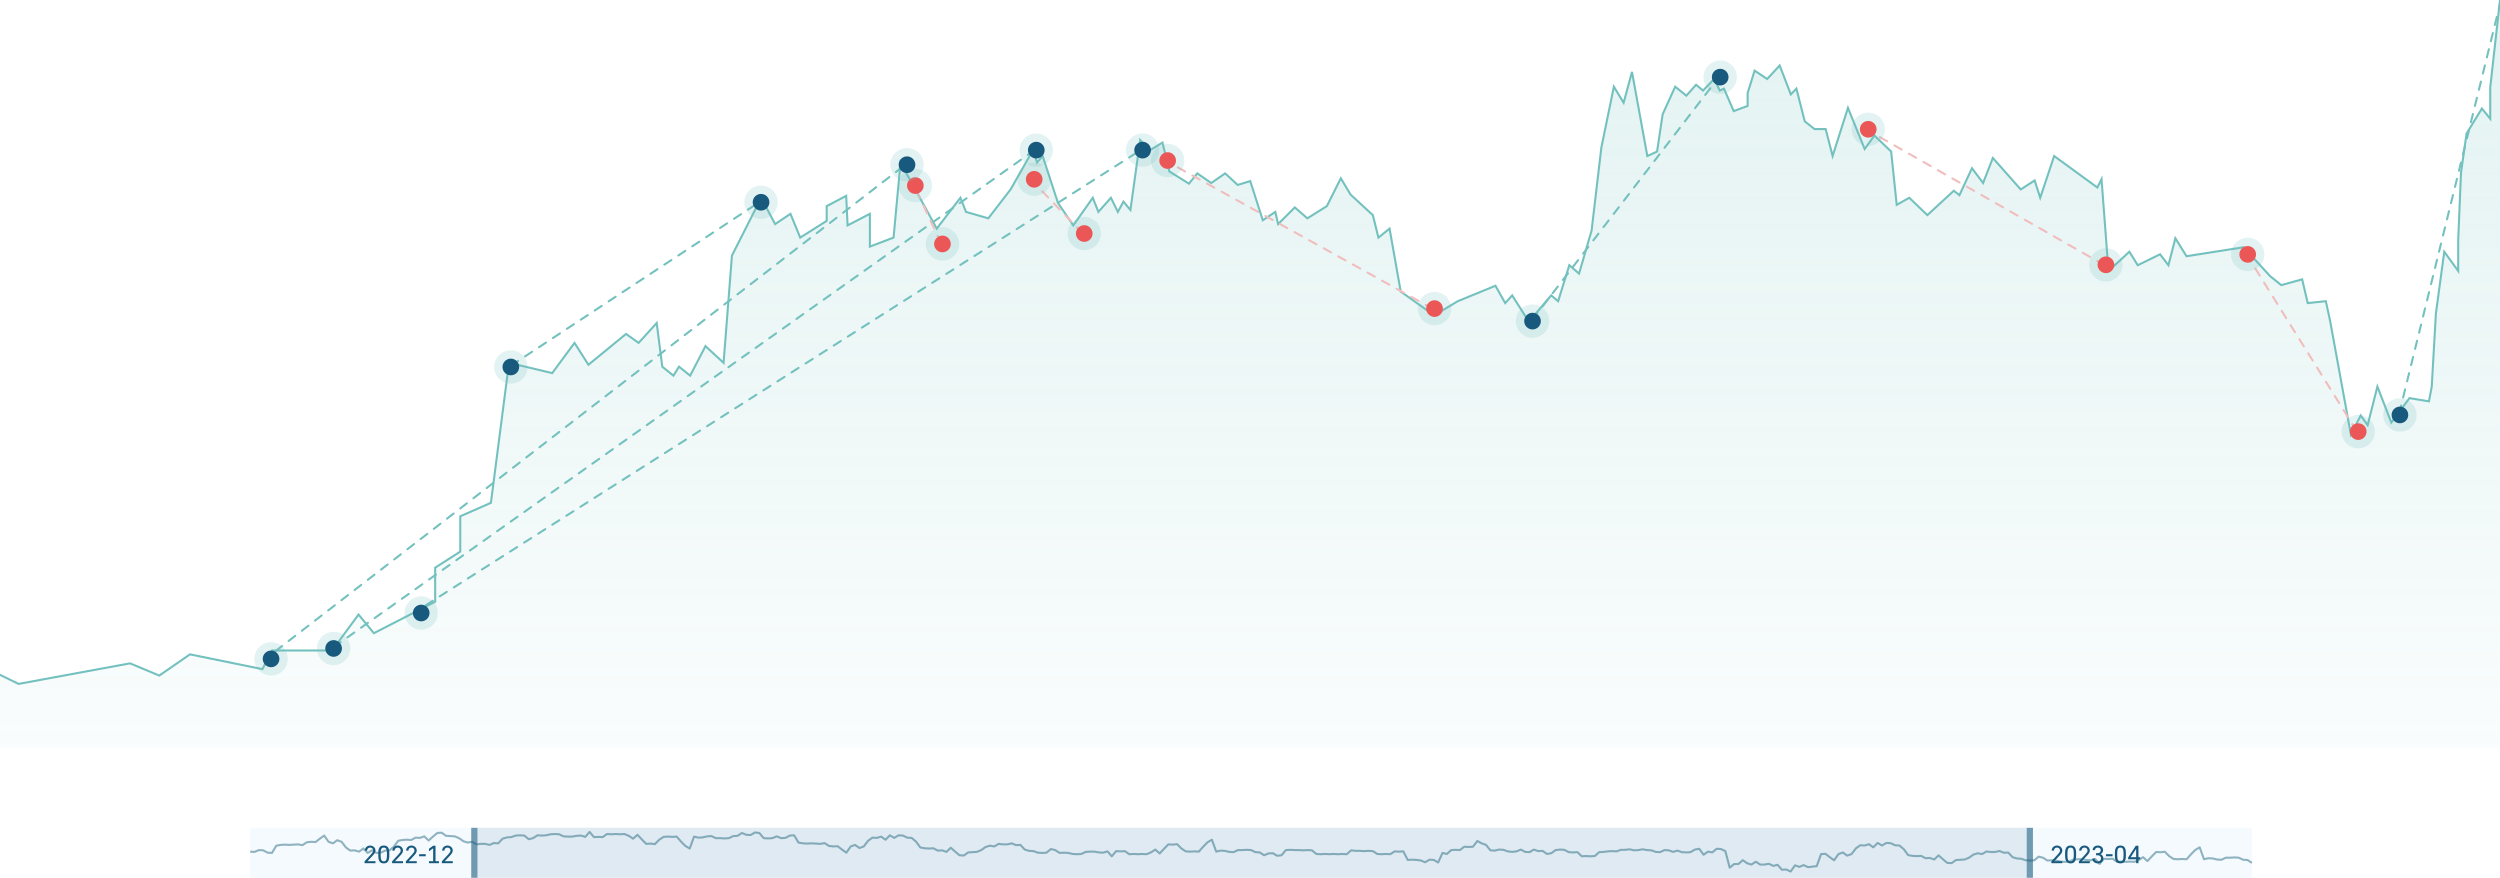 <svg width="1199" height="421" viewBox="0 0 1199 421" fill="none" xmlns="http://www.w3.org/2000/svg">
<g clip-path="url(#clip0_369_3114)">
<rect width="960" height="24" transform="translate(120 397)" fill="#0085FF" fill-opacity="0.04"/>
<path d="M120 408.444L122.087 408.568L124.174 407.698L126.261 407.822L128.348 408.941L130.435 409.065L132.522 405.586L134.609 405.213L136.696 405.089L138.783 405.213L142.957 404.964L145.043 405.337L147.13 403.97L149.217 403.722L151.304 403.846L153.391 402.231L155.478 400.74L157.565 403.722L159.652 404.467L161.739 402.976L163.826 403.722L165.913 406.456L168 407.947L170.087 407.822L172.174 408.444L174.261 406.953L176.348 409.065L178.435 407.822L180.522 409.065L182.609 408.941L184.696 407.947L186.783 407.822L188.87 406.083L190.957 403.225L193.043 402.852L195.13 402.728L197.217 402.852L199.304 401.734L201.391 401.858L203.478 401.112L205.565 403.101L207.652 401.237L209.739 399.497L211.826 399.373L213.913 400.864L218.087 401.112L220.174 401.982L222.261 403.473L224.348 404.095L226.435 403.722L228.522 404.964L230.609 404.716H232.696L234.783 405.213L236.87 404.343L238.957 404.467L241.043 402.231L243.13 401.609L245.217 401.485L247.304 400.74L249.391 400.615L251.478 400.74L253.565 402.479L255.652 401.982L257.739 400.615L259.826 400.74L261.913 400.615L264 400.118L266.087 399.994L268.174 400.118L270.261 401.112L272.348 401.237H274.435L276.522 400.864L278.609 400.74L280.696 401.361L282.783 399L284.87 401.485L286.957 401.361L289.043 401.485L291.13 399.994L293.217 400.118L295.304 399.994L297.391 400.118L299.478 399.994L301.565 400.864L303.652 402.231L305.739 400.367L307.826 402.604L309.913 404.716L312 404.592L314.087 404.84L316.174 402.728L318.261 401.361L320.348 401.237L322.435 401.361L324.522 401.237L326.609 403.598L328.696 405.71L330.783 406.953L332.87 401.237L334.957 401.734L337.043 401.609L339.13 401.112L341.217 400.988L343.304 401.982H345.391L347.478 402.106L349.565 401.982L351.652 400.988L353.739 400.864L355.826 399.497L357.913 400.367L360 400.491L362.087 399.249L364.174 399.497L366.261 401.982L368.348 402.106L370.435 401.982L372.522 401.113L374.609 401.982L376.696 401.858L378.783 400.74L380.87 400.615L382.957 404.095L385.043 404.468L387.13 404.592L389.217 404.468L393.391 404.716L395.478 404.343L397.565 405.71L399.652 405.959L401.739 405.834L403.826 407.45L405.913 408.941L408 405.959L410.087 405.213L412.174 406.704L414.261 405.959L416.348 403.225L418.435 401.734L420.522 401.858L422.609 401.237L424.696 402.728L426.783 400.615L428.87 401.858L430.957 400.615L433.043 400.74L435.13 401.734L437.217 401.858L439.304 403.598L441.391 406.456L443.478 406.828L445.565 406.953L447.652 406.828L449.739 407.947L451.826 407.823L453.913 408.568L456 406.58L458.087 408.444L460.174 410.183L462.261 410.308L464.348 408.817L468.522 408.568L470.609 407.698L472.696 406.207L474.783 405.586L476.87 405.959L478.957 404.716L481.043 404.965H483.13L485.217 404.468L487.304 405.337L489.391 405.213L491.478 407.45L493.565 408.071L495.652 408.195L497.739 408.941L499.826 409.065L501.913 408.941L504 407.201L506.087 407.698L508.174 409.065L510.261 408.941L512.348 409.065L514.435 409.562L516.522 409.686L518.609 409.562L520.696 408.568L522.783 408.444H524.87L526.957 408.817L529.043 408.941L531.13 408.32L533.217 410.681L535.304 408.195L537.391 408.32L539.478 408.195L541.565 409.686L543.652 409.562L545.739 409.686L547.826 409.562L549.913 409.686L552 408.817L554.087 407.45L556.174 409.314L558.261 407.077L560.348 404.965L562.435 405.089L564.522 404.84L566.609 406.953L568.696 408.32L570.783 408.444L572.87 408.32L574.957 408.444L577.043 406.083L579.13 403.97L581.217 402.728L583.304 408.444L585.391 407.947L587.478 408.071L589.565 408.568L591.652 408.692L593.739 407.698H595.826L597.913 407.574L600 407.698L602.087 408.692L604.174 408.817L606.261 410.183L608.348 409.314L610.435 409.189L612.522 410.432L614.609 410.183L616.696 407.698L618.783 407.574L620.87 407.698H622.957L625.043 407.823L627.13 407.698L629.217 407.823L631.304 409.562L633.391 409.686L635.478 409.562L637.565 409.686L639.652 409.562L641.739 409.686L643.826 409.562L645.913 409.686L648 407.823L650.087 408.071H652.174L654.261 408.195L656.348 408.071L658.435 408.195L660.522 409.562L662.609 409.686L664.696 409.562L666.783 409.686L668.87 408.32L670.957 408.444L673.043 408.32L675.13 412.42L677.217 412.296L679.304 412.42L681.391 412.669L683.478 413.538L685.565 412.296L687.652 412.42L689.739 413.663L691.826 409.065L693.913 409.562L696 407.698L698.087 407.574L700.174 407.698L702.261 406.083L704.348 406.207L706.435 406.083L708.522 403.349L710.609 404.468L712.696 405.213L714.783 407.823L716.87 407.947L718.956 407.45L721.043 407.574L723.13 408.32L725.217 408.568L727.304 408.32L729.391 407.45L731.478 408.568L733.565 408.692L735.652 407.45L737.739 408.195L739.826 408.071L741.913 409.562L744 409.189L746.087 407.698L748.174 407.45L750.261 407.574L752.348 408.692L754.435 408.817L756.522 408.692L758.609 410.681L760.696 410.556L762.783 410.681L764.87 410.556L766.957 408.692L769.043 408.568L771.13 408.32L773.217 408.195L775.304 408.32L777.391 407.574H779.478L781.565 407.325L783.652 407.823L785.739 407.698L787.826 407.325L789.913 407.698L792 407.823L794.087 408.568L796.174 408.692L798.261 407.698L800.348 407.823L802.435 408.568L804.522 407.947L806.609 408.692L808.696 408.817L810.783 408.692L812.87 407.45L814.957 407.077L817.044 409.935L819.13 408.444L821.217 408.817L823.304 407.077L825.391 407.201L827.478 408.195L829.565 416.136L831.652 414.396H833.739L835.826 412.533L837.913 414.024L840 414.645L842.087 413.278L844.174 414.645H846.261L848.348 414.272L850.435 415.266L852.522 414.769L854.609 417.13L856.696 417.006L858.783 418L860.87 415.018L862.957 415.763L865.043 414.894L867.13 415.888L871.304 415.391L873.391 409.612L875.478 409.488L877.565 411.103L879.652 412.595L881.739 409.612L883.826 408.867L885.913 410.358L888 409.612L890.087 406.879L892.174 405.388L894.261 405.512L896.348 404.89L898.435 406.382L900.522 404.269L902.609 405.512L904.696 404.269L906.783 404.393L908.87 405.388L910.957 405.512L913.043 407.251L915.13 410.109L917.217 410.482L919.304 410.606L921.391 410.482L923.478 411.601L925.565 411.476L927.652 412.222L929.739 410.234L931.826 412.098L933.913 413.837L936 413.961L938.087 412.47L942.261 412.222L944.348 411.352L946.435 409.861L948.522 409.24L950.609 409.612L952.696 408.37L954.783 408.618H956.87L958.957 408.121L961.043 408.991L963.13 408.867L965.217 411.103L967.304 411.725L969.391 411.849L971.478 412.595L973.565 412.719L975.652 412.595L977.739 410.855L979.826 411.352L981.913 412.719L984 412.595L986.087 412.719L988.174 413.216L990.261 413.34L992.348 413.216L994.435 412.222L996.522 412.098H998.609L1000.7 412.47L1002.78 412.595L1004.87 411.973L1006.96 414.334L1009.04 411.849L1011.13 411.973L1013.22 411.849L1015.3 413.34L1017.39 413.216L1019.48 413.34L1021.57 413.216L1023.65 413.34L1025.74 412.47L1027.83 411.103L1029.91 412.967L1032 410.731L1034.09 408.618L1036.17 408.743L1038.26 408.494L1040.35 410.606L1042.43 411.973L1044.52 412.098L1046.61 411.973L1048.7 412.098L1050.78 409.737L1052.87 407.624L1054.96 406.382L1057.04 412.098L1059.13 411.601L1061.22 411.725L1063.3 412.222L1065.39 412.346L1067.48 411.352H1069.57L1071.65 411.228L1073.74 411.352L1075.83 412.346L1077.91 412.47L1080 413.837" stroke="#8EB2BF" stroke-linejoin="round"/>
<path d="M174.852 413.1L177.912 409.764C178.248 409.388 178.508 409.068 178.692 408.804C178.884 408.54 178.98 408.256 178.98 407.952C178.98 407.512 178.848 407.16 178.584 406.896C178.32 406.632 177.968 406.5 177.528 406.5C177.088 406.5 176.736 406.632 176.472 406.896C176.208 407.16 176.076 407.512 176.076 407.952H174.972C174.972 407.616 175.036 407.3 175.164 407.004C175.292 406.708 175.468 406.452 175.692 406.236C175.924 406.012 176.196 405.836 176.508 405.708C176.82 405.58 177.16 405.516 177.528 405.516C177.896 405.516 178.236 405.58 178.548 405.708C178.86 405.836 179.128 406.012 179.352 406.236C179.584 406.452 179.764 406.708 179.892 407.004C180.02 407.3 180.084 407.616 180.084 407.952C180.084 408.168 180.044 408.38 179.964 408.588C179.892 408.796 179.792 409.004 179.664 409.212C179.536 409.412 179.384 409.616 179.208 409.824C179.032 410.024 178.848 410.232 178.656 410.448L176.268 413.016H180.084V414H174.852V413.1ZM184.066 414.084C183.642 414.084 183.266 414.02 182.938 413.892C182.61 413.764 182.334 413.552 182.11 413.256C181.886 412.96 181.714 412.572 181.594 412.092C181.482 411.612 181.426 411.016 181.426 410.304V409.104C181.426 408.448 181.482 407.892 181.594 407.436C181.714 406.972 181.886 406.6 182.11 406.32C182.334 406.04 182.61 405.836 182.938 405.708C183.266 405.58 183.642 405.516 184.066 405.516C184.49 405.516 184.866 405.58 185.194 405.708C185.522 405.836 185.798 406.04 186.022 406.32C186.246 406.6 186.414 406.972 186.526 407.436C186.646 407.892 186.706 408.448 186.706 409.104V410.304C186.706 411.016 186.646 411.612 186.526 412.092C186.414 412.572 186.246 412.96 186.022 413.256C185.798 413.552 185.522 413.764 185.194 413.892C184.866 414.02 184.49 414.084 184.066 414.084ZM184.066 413.1C184.306 413.1 184.518 413.06 184.702 412.98C184.886 412.9 185.042 412.756 185.17 412.548C185.306 412.332 185.406 412.044 185.47 411.684C185.542 411.324 185.578 410.864 185.578 410.304V409.104C185.578 408.592 185.542 408.168 185.47 407.832C185.406 407.496 185.306 407.228 185.17 407.028C185.042 406.828 184.886 406.688 184.702 406.608C184.518 406.528 184.306 406.488 184.066 406.488C183.826 406.488 183.614 406.528 183.43 406.608C183.246 406.688 183.086 406.828 182.95 407.028C182.822 407.228 182.722 407.496 182.65 407.832C182.586 408.168 182.554 408.592 182.554 409.104V410.304C182.554 410.864 182.586 411.324 182.65 411.684C182.722 412.044 182.822 412.332 182.95 412.548C183.086 412.756 183.246 412.9 183.43 412.98C183.614 413.06 183.826 413.1 184.066 413.1ZM188.047 413.1L191.107 409.764C191.443 409.388 191.703 409.068 191.887 408.804C192.079 408.54 192.175 408.256 192.175 407.952C192.175 407.512 192.043 407.16 191.779 406.896C191.515 406.632 191.163 406.5 190.723 406.5C190.283 406.5 189.931 406.632 189.667 406.896C189.403 407.16 189.271 407.512 189.271 407.952H188.167C188.167 407.616 188.231 407.3 188.359 407.004C188.487 406.708 188.663 406.452 188.887 406.236C189.119 406.012 189.391 405.836 189.703 405.708C190.015 405.58 190.355 405.516 190.723 405.516C191.091 405.516 191.431 405.58 191.743 405.708C192.055 405.836 192.323 406.012 192.547 406.236C192.779 406.452 192.959 406.708 193.087 407.004C193.215 407.3 193.279 407.616 193.279 407.952C193.279 408.168 193.239 408.38 193.159 408.588C193.087 408.796 192.987 409.004 192.859 409.212C192.731 409.412 192.579 409.616 192.403 409.824C192.227 410.024 192.043 410.232 191.851 410.448L189.463 413.016H193.279V414H188.047V413.1ZM194.645 413.1L197.705 409.764C198.041 409.388 198.301 409.068 198.485 408.804C198.677 408.54 198.773 408.256 198.773 407.952C198.773 407.512 198.641 407.16 198.377 406.896C198.113 406.632 197.761 406.5 197.321 406.5C196.881 406.5 196.529 406.632 196.265 406.896C196.001 407.16 195.869 407.512 195.869 407.952H194.765C194.765 407.616 194.829 407.3 194.957 407.004C195.085 406.708 195.261 406.452 195.485 406.236C195.717 406.012 195.989 405.836 196.301 405.708C196.613 405.58 196.953 405.516 197.321 405.516C197.689 405.516 198.029 405.58 198.341 405.708C198.653 405.836 198.921 406.012 199.145 406.236C199.377 406.452 199.557 406.708 199.685 407.004C199.813 407.3 199.877 407.616 199.877 407.952C199.877 408.168 199.837 408.38 199.757 408.588C199.685 408.796 199.585 409.004 199.457 409.212C199.329 409.412 199.177 409.616 199.001 409.824C198.825 410.024 198.641 410.232 198.449 410.448L196.061 413.016H199.877V414H194.645V413.1ZM201.015 409.668H204.183V410.652H201.015V409.668ZM205.729 413.016H207.745V406.836L205.741 408.288V407.052L207.745 405.6H208.873V413.016H210.529V414H205.729V413.016ZM211.918 413.1L214.978 409.764C215.314 409.388 215.574 409.068 215.758 408.804C215.95 408.54 216.046 408.256 216.046 407.952C216.046 407.512 215.914 407.16 215.65 406.896C215.386 406.632 215.034 406.5 214.594 406.5C214.154 406.5 213.802 406.632 213.538 406.896C213.274 407.16 213.142 407.512 213.142 407.952H212.038C212.038 407.616 212.102 407.3 212.23 407.004C212.358 406.708 212.534 406.452 212.758 406.236C212.99 406.012 213.262 405.836 213.574 405.708C213.886 405.58 214.226 405.516 214.594 405.516C214.962 405.516 215.302 405.58 215.614 405.708C215.926 405.836 216.194 406.012 216.418 406.236C216.65 406.452 216.83 406.708 216.958 407.004C217.086 407.3 217.15 407.616 217.15 407.952C217.15 408.168 217.11 408.38 217.03 408.588C216.958 408.796 216.858 409.004 216.73 409.212C216.602 409.412 216.45 409.616 216.274 409.824C216.098 410.024 215.914 410.232 215.722 410.448L213.334 413.016H217.15V414H211.918V413.1Z" fill="#185A7E"/>
<rect opacity="0.6" width="3" height="24" transform="matrix(-1 0 0 1 229 397)" fill="#185A7E"/>
<rect opacity="0.1" x="229" y="397" width="743" height="24" fill="#185A7E"/>
<rect opacity="0.6" width="3" height="24" transform="matrix(-1 0 0 1 975 397)" fill="#185A7E"/>
<path d="M983.852 413.1L986.912 409.764C987.248 409.388 987.508 409.068 987.692 408.804C987.884 408.54 987.98 408.256 987.98 407.952C987.98 407.512 987.848 407.16 987.584 406.896C987.32 406.632 986.968 406.5 986.528 406.5C986.088 406.5 985.736 406.632 985.472 406.896C985.208 407.16 985.076 407.512 985.076 407.952H983.972C983.972 407.616 984.036 407.3 984.164 407.004C984.292 406.708 984.468 406.452 984.692 406.236C984.924 406.012 985.196 405.836 985.508 405.708C985.82 405.58 986.16 405.516 986.528 405.516C986.896 405.516 987.236 405.58 987.548 405.708C987.86 405.836 988.128 406.012 988.352 406.236C988.584 406.452 988.764 406.708 988.892 407.004C989.02 407.3 989.084 407.616 989.084 407.952C989.084 408.168 989.044 408.38 988.964 408.588C988.892 408.796 988.792 409.004 988.664 409.212C988.536 409.412 988.384 409.616 988.208 409.824C988.032 410.024 987.848 410.232 987.656 410.448L985.268 413.016H989.084V414H983.852V413.1ZM993.066 414.084C992.642 414.084 992.266 414.02 991.938 413.892C991.61 413.764 991.334 413.552 991.11 413.256C990.886 412.96 990.714 412.572 990.594 412.092C990.482 411.612 990.426 411.016 990.426 410.304V409.104C990.426 408.448 990.482 407.892 990.594 407.436C990.714 406.972 990.886 406.6 991.11 406.32C991.334 406.04 991.61 405.836 991.938 405.708C992.266 405.58 992.642 405.516 993.066 405.516C993.49 405.516 993.866 405.58 994.194 405.708C994.522 405.836 994.798 406.04 995.022 406.32C995.246 406.6 995.414 406.972 995.526 407.436C995.646 407.892 995.706 408.448 995.706 409.104V410.304C995.706 411.016 995.646 411.612 995.526 412.092C995.414 412.572 995.246 412.96 995.022 413.256C994.798 413.552 994.522 413.764 994.194 413.892C993.866 414.02 993.49 414.084 993.066 414.084ZM993.066 413.1C993.306 413.1 993.518 413.06 993.702 412.98C993.886 412.9 994.042 412.756 994.17 412.548C994.306 412.332 994.406 412.044 994.47 411.684C994.542 411.324 994.578 410.864 994.578 410.304V409.104C994.578 408.592 994.542 408.168 994.47 407.832C994.406 407.496 994.306 407.228 994.17 407.028C994.042 406.828 993.886 406.688 993.702 406.608C993.518 406.528 993.306 406.488 993.066 406.488C992.826 406.488 992.614 406.528 992.43 406.608C992.246 406.688 992.086 406.828 991.95 407.028C991.822 407.228 991.722 407.496 991.65 407.832C991.586 408.168 991.554 408.592 991.554 409.104V410.304C991.554 410.864 991.586 411.324 991.65 411.684C991.722 412.044 991.822 412.332 991.95 412.548C992.086 412.756 992.246 412.9 992.43 412.98C992.614 413.06 992.826 413.1 993.066 413.1ZM997.047 413.1L1000.11 409.764C1000.44 409.388 1000.7 409.068 1000.89 408.804C1001.08 408.54 1001.18 408.256 1001.18 407.952C1001.18 407.512 1001.04 407.16 1000.78 406.896C1000.52 406.632 1000.16 406.5 999.723 406.5C999.283 406.5 998.931 406.632 998.667 406.896C998.403 407.16 998.271 407.512 998.271 407.952H997.167C997.167 407.616 997.231 407.3 997.359 407.004C997.487 406.708 997.663 406.452 997.887 406.236C998.119 406.012 998.391 405.836 998.703 405.708C999.015 405.58 999.355 405.516 999.723 405.516C1000.09 405.516 1000.43 405.58 1000.74 405.708C1001.06 405.836 1001.32 406.012 1001.55 406.236C1001.78 406.452 1001.96 406.708 1002.09 407.004C1002.22 407.3 1002.28 407.616 1002.28 407.952C1002.28 408.168 1002.24 408.38 1002.16 408.588C1002.09 408.796 1001.99 409.004 1001.86 409.212C1001.73 409.412 1001.58 409.616 1001.4 409.824C1001.23 410.024 1001.04 410.232 1000.85 410.448L998.463 413.016H1002.28V414H997.047V413.1ZM1006.14 414.084C1005.74 414.084 1005.38 414.024 1005.05 413.904C1004.73 413.784 1004.45 413.62 1004.22 413.412C1004 413.196 1003.82 412.948 1003.69 412.668C1003.57 412.388 1003.51 412.084 1003.51 411.756H1004.63C1004.63 412.14 1004.76 412.46 1005.02 412.716C1005.3 412.972 1005.67 413.1 1006.14 413.1C1006.61 413.1 1006.98 412.972 1007.24 412.716C1007.52 412.452 1007.65 412.124 1007.65 411.732C1007.65 411.244 1007.51 410.864 1007.22 410.592C1006.93 410.312 1006.49 410.172 1005.9 410.172H1005.26V409.188H1005.9C1006.46 409.188 1006.87 409.064 1007.14 408.816C1007.4 408.568 1007.53 408.208 1007.53 407.736C1007.53 407.376 1007.41 407.08 1007.16 406.848C1006.92 406.616 1006.58 406.5 1006.14 406.5C1005.7 406.5 1005.36 406.616 1005.11 406.848C1004.87 407.072 1004.75 407.36 1004.75 407.712H1003.63C1003.63 407.408 1003.69 407.124 1003.8 406.86C1003.92 406.588 1004.09 406.356 1004.3 406.164C1004.52 405.964 1004.78 405.808 1005.1 405.696C1005.41 405.576 1005.76 405.516 1006.14 405.516C1006.52 405.516 1006.87 405.576 1007.17 405.696C1007.48 405.808 1007.75 405.964 1007.96 406.164C1008.19 406.364 1008.36 406.6 1008.47 406.872C1008.59 407.136 1008.65 407.424 1008.65 407.736C1008.65 408.216 1008.52 408.62 1008.26 408.948C1008.01 409.276 1007.7 409.508 1007.34 409.644C1007.78 409.772 1008.13 410.02 1008.38 410.388C1008.64 410.756 1008.77 411.208 1008.77 411.744C1008.77 412.072 1008.7 412.38 1008.58 412.668C1008.46 412.948 1008.28 413.196 1008.05 413.412C1007.82 413.62 1007.55 413.784 1007.22 413.904C1006.9 414.024 1006.54 414.084 1006.14 414.084ZM1010.01 409.668H1013.18V410.652H1010.01V409.668ZM1016.94 414.084C1016.51 414.084 1016.14 414.02 1015.81 413.892C1015.48 413.764 1015.2 413.552 1014.98 413.256C1014.76 412.96 1014.58 412.572 1014.46 412.092C1014.35 411.612 1014.3 411.016 1014.3 410.304V409.104C1014.3 408.448 1014.35 407.892 1014.46 407.436C1014.58 406.972 1014.76 406.6 1014.98 406.32C1015.2 406.04 1015.48 405.836 1015.81 405.708C1016.14 405.58 1016.51 405.516 1016.94 405.516C1017.36 405.516 1017.74 405.58 1018.06 405.708C1018.39 405.836 1018.67 406.04 1018.89 406.32C1019.12 406.6 1019.28 406.972 1019.4 407.436C1019.52 407.892 1019.58 408.448 1019.58 409.104V410.304C1019.58 411.016 1019.52 411.612 1019.4 412.092C1019.28 412.572 1019.12 412.96 1018.89 413.256C1018.67 413.552 1018.39 413.764 1018.06 413.892C1017.74 414.02 1017.36 414.084 1016.94 414.084ZM1016.94 413.1C1017.18 413.1 1017.39 413.06 1017.57 412.98C1017.76 412.9 1017.91 412.756 1018.04 412.548C1018.18 412.332 1018.28 412.044 1018.34 411.684C1018.41 411.324 1018.45 410.864 1018.45 410.304V409.104C1018.45 408.592 1018.41 408.168 1018.34 407.832C1018.28 407.496 1018.18 407.228 1018.04 407.028C1017.91 406.828 1017.76 406.688 1017.57 406.608C1017.39 406.528 1017.18 406.488 1016.94 406.488C1016.7 406.488 1016.48 406.528 1016.3 406.608C1016.12 406.688 1015.96 406.828 1015.82 407.028C1015.69 407.228 1015.59 407.496 1015.52 407.832C1015.46 408.168 1015.42 408.592 1015.42 409.104V410.304C1015.42 410.864 1015.46 411.324 1015.52 411.684C1015.59 412.044 1015.69 412.332 1015.82 412.548C1015.96 412.756 1016.12 412.9 1016.3 412.98C1016.48 413.06 1016.7 413.1 1016.94 413.1ZM1024.49 412.092H1020.65V411.252L1024.33 405.6H1025.6V411.108H1026.41V412.092H1025.6V414H1024.49V412.092ZM1024.49 411.108V407.124L1021.89 411.108H1024.49Z" fill="#185A7E"/>
<path d="M-42.538 313.833L-98 315.681L-2.446 359H1199V0L1194.32 41.885V56.977L1190.31 52.049L1182.96 64.06L1180.29 82.847L1178.95 115.185V129.968L1172.27 120.729L1168.26 150.295L1166.26 185.405L1164.92 192.488L1155.57 190.948L1146.88 202.652L1140.2 185.405L1135.52 203.884L1132.18 199.264L1127.5 208.503L1117.48 153.683L1115.47 144.443L1106.79 145.367L1104.11 133.972L1094.09 136.744L1088.74 132.432L1076.05 118.573L1048.65 122.885L1043.31 114.261L1039.97 127.196L1035.96 121.961L1025.26 127.196L1021.26 120.729L1011.23 129.968L1007.89 85.927L1005.89 89.93L985.172 74.839L978.49 94.858L975.817 86.543L969.135 90.855L955.771 75.763L951.093 87.775L945.748 80.691L939.734 93.626L937.061 91.47L924.365 103.174L915.678 94.858L909.664 98.246L906.991 72.684L898.973 64.984L894.295 71.452L886.277 51.741L878.926 74.839L875.585 61.904H870.24L865.562 58.209L861.553 42.501L858.88 45.273L853.534 31.414L847.52 37.882L841.506 33.878L838.165 44.657V50.817L831.483 53.281L826.806 42.501L824.801 43.425L822.128 37.882L816.783 43.425L813.441 40.654L808.764 45.889L803.418 41.578L797.404 54.821L794.732 72.684L790.054 74.839L782.704 34.494L778.694 49.277L774.017 41.578L768.003 70.836L763.326 110.565L757.312 131.2L752.634 127.196L747.288 144.443L743.947 141.671L733.256 154.299L725.237 141.671L721.896 145.367L717.219 137.052L699.177 144.443L687.818 151.219L671.781 139.823L666.435 109.641L661.089 113.953L658.416 103.174L647.725 93.318L643 85.5L636.365 98.862L627.01 104.714L620.996 99.478L612.978 107.485L611.641 101.634L605.628 105.638L599.614 86.851L593.6 88.699L587.586 83.155L580.904 87.775L574.221 83.155L570.212 88.083L560.857 82.231L557.516 68.372L551.502 72.068L546.825 67.14L542.147 100.71L538.806 96.706L536.133 101.634L532.792 94.858L526.778 101.634L524.106 94.858L514.751 108.101L507.4 97.322L500.05 74.839L497.377 77.919L495.372 72.068L484.681 90.855L473.99 104.714L463.298 101.634L460.625 94.858L449.266 109.641L431.892 77.919L428.551 113.953L417.192 118.265V102.558L406.5 108.101L405.832 93.934L396.477 98.862V105.946L383.781 113.953L379.104 102.558L371.753 107.485L365.071 94.858L351.039 122.577L347.029 174.009L338.343 166.002L330.992 180.169L325.647 175.857L322.974 180.169L317.628 175.857L314.955 154.915L306.268 164.462L300.254 160.15L282.213 174.933L275.531 164.462L264.839 178.937L244.125 174.009L235.438 241.149L220.737 247.617V264.556L208.709 272.255V288.578L179.308 303.669L171.958 294.738L159.262 311.985H130.529L125.851 320.916L91.104 313.833L76.403 323.996L62.371 318.145L8.914 328L-2.446 322.456L-17.146 325.844L-42.538 313.833Z" fill="url(#paint0_linear_369_3114)" fill-opacity="0.2"/>
<path d="M-98 315.681L-42.538 313.833L-17.146 325.844L-2.446 322.456L8.914 328L62.371 318.145L76.403 323.996L91.104 313.833L125.851 320.916L130.529 311.985H159.262L171.958 294.738L179.308 303.669L208.709 288.578V272.255L220.737 264.556V247.617L235.438 241.149L244.125 174.009L264.839 178.937L275.531 164.462L282.213 174.933L300.254 160.15L306.268 164.462L314.955 154.915L317.628 175.857L322.974 180.169L325.647 175.857L330.992 180.169L338.343 166.002L347.029 174.009L351.039 122.577L365.071 94.858L371.753 107.485L379.104 102.558L383.781 113.953L396.477 105.946V98.862L405.832 93.934L406.5 108.101L417.192 102.558V118.265L428.551 113.953L431.892 77.919L449.266 109.641L460.625 94.858L463.298 101.634L473.99 104.714L484.681 90.855L495.372 72.068L497.377 77.919L500.05 74.839L507.4 97.322L514.751 108.101L524.106 94.858L526.778 101.634L532.792 94.858L536.133 101.634L538.806 96.706L542.147 100.71L546.825 67.14L551.502 72.068L557.516 68.372L560.857 82.231L570.212 88.083L574.221 83.155L580.904 87.775L587.586 83.155L593.6 88.699L599.614 86.851L605.628 105.638L611.641 101.634L612.978 107.485L620.996 99.478L627.01 104.714L636.365 98.862L643.056 85.5L647.725 93.318L658.416 103.174L661.089 113.953L666.435 109.641L671.781 139.823L687.818 151.219L699.177 144.443L717.219 137.052L721.896 145.367L725.237 141.671L733.256 154.299L743.947 141.671L747.288 144.443L752.634 127.196L757.312 131.2L763.326 110.565L768.003 70.836L774.017 41.578L778.694 49.277L782.704 34.494L790.054 74.839L794.732 72.684L797.404 54.821L803.418 41.578L808.764 45.889L813.441 40.654L816.783 43.425L822.128 37.882L824.801 43.425L826.806 42.501L831.483 53.281L838.165 50.817V44.657L841.506 33.878L847.52 37.882L853.534 31.414L858.88 45.273L861.553 42.501L865.562 58.209L870.24 61.904H875.585L878.926 74.839L886.277 51.741L894.295 71.452L898.973 64.984L906.991 72.684L909.664 98.246L915.678 94.858L924.365 103.174L937.061 91.47L939.734 93.626L945.748 80.691L951.093 87.775L955.771 75.763L969.135 90.855L975.817 86.543L978.49 94.858L985.172 74.839L1005.89 89.93L1007.89 85.927L1011.23 129.968L1021.26 120.729L1025.26 127.196L1035.96 121.961L1039.97 127.196L1043.31 114.261L1048.65 122.885L1076.05 118.573L1088.74 132.432L1094.09 136.744L1104.11 133.972L1106.79 145.367L1115.47 144.443L1117.48 153.683L1127.5 208.503L1132.18 199.264L1135.52 203.884L1140.2 185.405L1146.88 202.652L1155.57 190.948L1164.92 192.488L1166.26 185.405L1168.26 150.295L1172.27 120.729L1178.95 129.968V115.185L1180.29 82.847L1182.96 64.06L1190.31 52.049L1194.32 56.977V41.885L1199 0" stroke="#73C1BE"/>
<line x1="132.09" y1="312.299" x2="434.299" y2="78.91" stroke="#73C1BE" stroke-linecap="round" stroke-dasharray="4 4"/>
<line x1="245.143" y1="175.307" x2="364.307" y2="96.857" stroke="#73C1BE" stroke-linecap="round" stroke-dasharray="4 4"/>
<line x1="734.909" y1="153.299" x2="824.299" y2="37.092" stroke="#73C1BE" stroke-linecap="round" stroke-dasharray="4 4"/>
<line x1="1150.63" y1="198.395" x2="1199.39" y2="0.366" stroke="#73C1BE" stroke-linecap="round" stroke-dasharray="4 4"/>
<line x1="1009.32" y1="127.187" x2="896.187" y2="62.682" stroke="#F0BDBD" stroke-linecap="round" stroke-dasharray="4 4"/>
<line x1="1130.31" y1="206.84" x2="1077.84" y2="122.689" stroke="#F0BDBD" stroke-linecap="round" stroke-dasharray="4 4"/>
<line x1="160.119" y1="310.303" x2="496.303" y2="71.881" stroke="#73C1BE" stroke-linecap="round" stroke-dasharray="4 4"/>
<line x1="204.153" y1="290.31" x2="547.31" y2="71.847" stroke="#73C1BE" stroke-linecap="round" stroke-dasharray="4 4"/>
<line x1="451.336" y1="116.757" x2="438.757" y2="89.664" stroke="#F0BDBD" stroke-linecap="round" stroke-dasharray="4 4"/>
<line x1="519.293" y1="111.986" x2="495.986" y2="87.707" stroke="#F0BDBD" stroke-linecap="round" stroke-dasharray="4 4"/>
<line x1="687.32" y1="148.195" x2="560.195" y2="77.68" stroke="#F0BDBD" stroke-linecap="round" stroke-dasharray="4 4"/>
<g filter="url(#filter0_b_369_3114)">
<circle cx="160" cy="311" r="8" fill="#73C1BE" fill-opacity="0.2"/>
</g>
<circle cx="160" cy="311" r="4" fill="#185A7E"/>
<g filter="url(#filter1_b_369_3114)">
<circle cx="202" cy="294" r="8" fill="#73C1BE" fill-opacity="0.2"/>
</g>
<circle cx="202" cy="294" r="4" fill="#185A7E"/>
<g filter="url(#filter2_b_369_3114)">
<circle cx="130" cy="316" r="8" fill="#73C1BE" fill-opacity="0.2"/>
</g>
<circle cx="130" cy="316" r="4" fill="#185A7E"/>
<g filter="url(#filter3_b_369_3114)">
<circle cx="245" cy="176" r="8" fill="#73C1BE" fill-opacity="0.2"/>
</g>
<circle cx="245" cy="176" r="4" fill="#185A7E"/>
<g filter="url(#filter4_b_369_3114)">
<circle cx="365" cy="97" r="8" fill="#73C1BE" fill-opacity="0.2"/>
</g>
<circle cx="365" cy="97" r="4" fill="#185A7E"/>
<g filter="url(#filter5_b_369_3114)">
<circle cx="548" cy="72" r="8" fill="#73C1BE" fill-opacity="0.2"/>
</g>
<circle cx="548" cy="72" r="4" fill="#185A7E"/>
<g filter="url(#filter6_b_369_3114)">
<circle cx="735" cy="154" r="8" fill="#73C1BE" fill-opacity="0.2"/>
</g>
<circle cx="735" cy="154" r="4" fill="#185A7E"/>
<g filter="url(#filter7_b_369_3114)">
<circle cx="825" cy="37" r="8" fill="#73C1BE" fill-opacity="0.2"/>
</g>
<circle cx="825" cy="37" r="4" fill="#185A7E"/>
<g filter="url(#filter8_b_369_3114)">
<circle cx="1151" cy="199" r="8" fill="#73C1BE" fill-opacity="0.2"/>
</g>
<circle cx="1151" cy="199" r="4" fill="#185A7E"/>
<g filter="url(#filter9_b_369_3114)">
<circle cx="1078" cy="122" r="8" fill="#73C1BE" fill-opacity="0.2"/>
</g>
<circle cx="1078" cy="122" r="4" fill="#EB5757"/>
<g filter="url(#filter10_b_369_3114)">
<circle cx="1010" cy="127" r="8" fill="#73C1BE" fill-opacity="0.2"/>
</g>
<circle cx="1010" cy="127" r="4" fill="#EB5757"/>
<g filter="url(#filter11_b_369_3114)">
<circle cx="496" cy="86" r="8" fill="#73C1BE" fill-opacity="0.2"/>
</g>
<circle cx="496" cy="86" r="4" fill="#EB5757"/>
<g filter="url(#filter12_b_369_3114)">
<circle cx="439" cy="89" r="8" fill="#73C1BE" fill-opacity="0.2"/>
</g>
<circle cx="439" cy="89" r="4" fill="#EB5757"/>
<g filter="url(#filter13_b_369_3114)">
<circle cx="452" cy="117" r="8" fill="#73C1BE" fill-opacity="0.2"/>
</g>
<circle cx="452" cy="117" r="4" fill="#EB5757"/>
<g filter="url(#filter14_b_369_3114)">
<circle cx="520" cy="112" r="8" fill="#73C1BE" fill-opacity="0.2"/>
</g>
<circle cx="520" cy="112" r="4" fill="#EB5757"/>
<g filter="url(#filter15_b_369_3114)">
<circle cx="560" cy="77" r="8" fill="#73C1BE" fill-opacity="0.2"/>
</g>
<circle cx="560" cy="77" r="4" fill="#EB5757"/>
<g filter="url(#filter16_b_369_3114)">
<circle cx="688" cy="148" r="8" fill="#73C1BE" fill-opacity="0.2"/>
</g>
<circle cx="688" cy="148" r="4" fill="#EB5757"/>
<g filter="url(#filter17_b_369_3114)">
<circle cx="1131" cy="207" r="8" fill="#73C1BE" fill-opacity="0.2"/>
</g>
<circle cx="1131" cy="207" r="4" fill="#EB5757"/>
<g filter="url(#filter18_b_369_3114)">
<circle cx="896" cy="62" r="8" fill="#73C1BE" fill-opacity="0.2"/>
</g>
<circle cx="896" cy="62" r="4" fill="#EB5757"/>
<g filter="url(#filter19_b_369_3114)">
<circle cx="435" cy="79" r="8" fill="#73C1BE" fill-opacity="0.2"/>
</g>
<circle cx="435" cy="79" r="4" fill="#185A7E"/>
<g filter="url(#filter20_b_369_3114)">
<circle cx="497" cy="72" r="8" fill="#73C1BE" fill-opacity="0.2"/>
</g>
<circle cx="497" cy="72" r="4" fill="#185A7E"/>
</g>
<defs>
<filter id="filter0_b_369_3114" x="52" y="203" width="216" height="216" filterUnits="userSpaceOnUse" color-interpolation-filters="sRGB">
<feFlood flood-opacity="0" result="BackgroundImageFix"/>
<feGaussianBlur in="BackgroundImageFix" stdDeviation="50"/>
<feComposite in2="SourceAlpha" operator="in" result="effect1_backgroundBlur_369_3114"/>
<feBlend mode="normal" in="SourceGraphic" in2="effect1_backgroundBlur_369_3114" result="shape"/>
</filter>
<filter id="filter1_b_369_3114" x="94" y="186" width="216" height="216" filterUnits="userSpaceOnUse" color-interpolation-filters="sRGB">
<feFlood flood-opacity="0" result="BackgroundImageFix"/>
<feGaussianBlur in="BackgroundImageFix" stdDeviation="50"/>
<feComposite in2="SourceAlpha" operator="in" result="effect1_backgroundBlur_369_3114"/>
<feBlend mode="normal" in="SourceGraphic" in2="effect1_backgroundBlur_369_3114" result="shape"/>
</filter>
<filter id="filter2_b_369_3114" x="22" y="208" width="216" height="216" filterUnits="userSpaceOnUse" color-interpolation-filters="sRGB">
<feFlood flood-opacity="0" result="BackgroundImageFix"/>
<feGaussianBlur in="BackgroundImageFix" stdDeviation="50"/>
<feComposite in2="SourceAlpha" operator="in" result="effect1_backgroundBlur_369_3114"/>
<feBlend mode="normal" in="SourceGraphic" in2="effect1_backgroundBlur_369_3114" result="shape"/>
</filter>
<filter id="filter3_b_369_3114" x="137" y="68" width="216" height="216" filterUnits="userSpaceOnUse" color-interpolation-filters="sRGB">
<feFlood flood-opacity="0" result="BackgroundImageFix"/>
<feGaussianBlur in="BackgroundImageFix" stdDeviation="50"/>
<feComposite in2="SourceAlpha" operator="in" result="effect1_backgroundBlur_369_3114"/>
<feBlend mode="normal" in="SourceGraphic" in2="effect1_backgroundBlur_369_3114" result="shape"/>
</filter>
<filter id="filter4_b_369_3114" x="257" y="-11" width="216" height="216" filterUnits="userSpaceOnUse" color-interpolation-filters="sRGB">
<feFlood flood-opacity="0" result="BackgroundImageFix"/>
<feGaussianBlur in="BackgroundImageFix" stdDeviation="50"/>
<feComposite in2="SourceAlpha" operator="in" result="effect1_backgroundBlur_369_3114"/>
<feBlend mode="normal" in="SourceGraphic" in2="effect1_backgroundBlur_369_3114" result="shape"/>
</filter>
<filter id="filter5_b_369_3114" x="440" y="-36" width="216" height="216" filterUnits="userSpaceOnUse" color-interpolation-filters="sRGB">
<feFlood flood-opacity="0" result="BackgroundImageFix"/>
<feGaussianBlur in="BackgroundImageFix" stdDeviation="50"/>
<feComposite in2="SourceAlpha" operator="in" result="effect1_backgroundBlur_369_3114"/>
<feBlend mode="normal" in="SourceGraphic" in2="effect1_backgroundBlur_369_3114" result="shape"/>
</filter>
<filter id="filter6_b_369_3114" x="627" y="46" width="216" height="216" filterUnits="userSpaceOnUse" color-interpolation-filters="sRGB">
<feFlood flood-opacity="0" result="BackgroundImageFix"/>
<feGaussianBlur in="BackgroundImageFix" stdDeviation="50"/>
<feComposite in2="SourceAlpha" operator="in" result="effect1_backgroundBlur_369_3114"/>
<feBlend mode="normal" in="SourceGraphic" in2="effect1_backgroundBlur_369_3114" result="shape"/>
</filter>
<filter id="filter7_b_369_3114" x="717" y="-71" width="216" height="216" filterUnits="userSpaceOnUse" color-interpolation-filters="sRGB">
<feFlood flood-opacity="0" result="BackgroundImageFix"/>
<feGaussianBlur in="BackgroundImageFix" stdDeviation="50"/>
<feComposite in2="SourceAlpha" operator="in" result="effect1_backgroundBlur_369_3114"/>
<feBlend mode="normal" in="SourceGraphic" in2="effect1_backgroundBlur_369_3114" result="shape"/>
</filter>
<filter id="filter8_b_369_3114" x="1043" y="91" width="216" height="216" filterUnits="userSpaceOnUse" color-interpolation-filters="sRGB">
<feFlood flood-opacity="0" result="BackgroundImageFix"/>
<feGaussianBlur in="BackgroundImageFix" stdDeviation="50"/>
<feComposite in2="SourceAlpha" operator="in" result="effect1_backgroundBlur_369_3114"/>
<feBlend mode="normal" in="SourceGraphic" in2="effect1_backgroundBlur_369_3114" result="shape"/>
</filter>
<filter id="filter9_b_369_3114" x="970" y="14" width="216" height="216" filterUnits="userSpaceOnUse" color-interpolation-filters="sRGB">
<feFlood flood-opacity="0" result="BackgroundImageFix"/>
<feGaussianBlur in="BackgroundImageFix" stdDeviation="50"/>
<feComposite in2="SourceAlpha" operator="in" result="effect1_backgroundBlur_369_3114"/>
<feBlend mode="normal" in="SourceGraphic" in2="effect1_backgroundBlur_369_3114" result="shape"/>
</filter>
<filter id="filter10_b_369_3114" x="902" y="19" width="216" height="216" filterUnits="userSpaceOnUse" color-interpolation-filters="sRGB">
<feFlood flood-opacity="0" result="BackgroundImageFix"/>
<feGaussianBlur in="BackgroundImageFix" stdDeviation="50"/>
<feComposite in2="SourceAlpha" operator="in" result="effect1_backgroundBlur_369_3114"/>
<feBlend mode="normal" in="SourceGraphic" in2="effect1_backgroundBlur_369_3114" result="shape"/>
</filter>
<filter id="filter11_b_369_3114" x="388" y="-22" width="216" height="216" filterUnits="userSpaceOnUse" color-interpolation-filters="sRGB">
<feFlood flood-opacity="0" result="BackgroundImageFix"/>
<feGaussianBlur in="BackgroundImageFix" stdDeviation="50"/>
<feComposite in2="SourceAlpha" operator="in" result="effect1_backgroundBlur_369_3114"/>
<feBlend mode="normal" in="SourceGraphic" in2="effect1_backgroundBlur_369_3114" result="shape"/>
</filter>
<filter id="filter12_b_369_3114" x="331" y="-19" width="216" height="216" filterUnits="userSpaceOnUse" color-interpolation-filters="sRGB">
<feFlood flood-opacity="0" result="BackgroundImageFix"/>
<feGaussianBlur in="BackgroundImageFix" stdDeviation="50"/>
<feComposite in2="SourceAlpha" operator="in" result="effect1_backgroundBlur_369_3114"/>
<feBlend mode="normal" in="SourceGraphic" in2="effect1_backgroundBlur_369_3114" result="shape"/>
</filter>
<filter id="filter13_b_369_3114" x="344" y="9" width="216" height="216" filterUnits="userSpaceOnUse" color-interpolation-filters="sRGB">
<feFlood flood-opacity="0" result="BackgroundImageFix"/>
<feGaussianBlur in="BackgroundImageFix" stdDeviation="50"/>
<feComposite in2="SourceAlpha" operator="in" result="effect1_backgroundBlur_369_3114"/>
<feBlend mode="normal" in="SourceGraphic" in2="effect1_backgroundBlur_369_3114" result="shape"/>
</filter>
<filter id="filter14_b_369_3114" x="412" y="4" width="216" height="216" filterUnits="userSpaceOnUse" color-interpolation-filters="sRGB">
<feFlood flood-opacity="0" result="BackgroundImageFix"/>
<feGaussianBlur in="BackgroundImageFix" stdDeviation="50"/>
<feComposite in2="SourceAlpha" operator="in" result="effect1_backgroundBlur_369_3114"/>
<feBlend mode="normal" in="SourceGraphic" in2="effect1_backgroundBlur_369_3114" result="shape"/>
</filter>
<filter id="filter15_b_369_3114" x="452" y="-31" width="216" height="216" filterUnits="userSpaceOnUse" color-interpolation-filters="sRGB">
<feFlood flood-opacity="0" result="BackgroundImageFix"/>
<feGaussianBlur in="BackgroundImageFix" stdDeviation="50"/>
<feComposite in2="SourceAlpha" operator="in" result="effect1_backgroundBlur_369_3114"/>
<feBlend mode="normal" in="SourceGraphic" in2="effect1_backgroundBlur_369_3114" result="shape"/>
</filter>
<filter id="filter16_b_369_3114" x="580" y="40" width="216" height="216" filterUnits="userSpaceOnUse" color-interpolation-filters="sRGB">
<feFlood flood-opacity="0" result="BackgroundImageFix"/>
<feGaussianBlur in="BackgroundImageFix" stdDeviation="50"/>
<feComposite in2="SourceAlpha" operator="in" result="effect1_backgroundBlur_369_3114"/>
<feBlend mode="normal" in="SourceGraphic" in2="effect1_backgroundBlur_369_3114" result="shape"/>
</filter>
<filter id="filter17_b_369_3114" x="1023" y="99" width="216" height="216" filterUnits="userSpaceOnUse" color-interpolation-filters="sRGB">
<feFlood flood-opacity="0" result="BackgroundImageFix"/>
<feGaussianBlur in="BackgroundImageFix" stdDeviation="50"/>
<feComposite in2="SourceAlpha" operator="in" result="effect1_backgroundBlur_369_3114"/>
<feBlend mode="normal" in="SourceGraphic" in2="effect1_backgroundBlur_369_3114" result="shape"/>
</filter>
<filter id="filter18_b_369_3114" x="788" y="-46" width="216" height="216" filterUnits="userSpaceOnUse" color-interpolation-filters="sRGB">
<feFlood flood-opacity="0" result="BackgroundImageFix"/>
<feGaussianBlur in="BackgroundImageFix" stdDeviation="50"/>
<feComposite in2="SourceAlpha" operator="in" result="effect1_backgroundBlur_369_3114"/>
<feBlend mode="normal" in="SourceGraphic" in2="effect1_backgroundBlur_369_3114" result="shape"/>
</filter>
<filter id="filter19_b_369_3114" x="327" y="-29" width="216" height="216" filterUnits="userSpaceOnUse" color-interpolation-filters="sRGB">
<feFlood flood-opacity="0" result="BackgroundImageFix"/>
<feGaussianBlur in="BackgroundImageFix" stdDeviation="50"/>
<feComposite in2="SourceAlpha" operator="in" result="effect1_backgroundBlur_369_3114"/>
<feBlend mode="normal" in="SourceGraphic" in2="effect1_backgroundBlur_369_3114" result="shape"/>
</filter>
<filter id="filter20_b_369_3114" x="389" y="-36" width="216" height="216" filterUnits="userSpaceOnUse" color-interpolation-filters="sRGB">
<feFlood flood-opacity="0" result="BackgroundImageFix"/>
<feGaussianBlur in="BackgroundImageFix" stdDeviation="50"/>
<feComposite in2="SourceAlpha" operator="in" result="effect1_backgroundBlur_369_3114"/>
<feBlend mode="normal" in="SourceGraphic" in2="effect1_backgroundBlur_369_3114" result="shape"/>
</filter>
<linearGradient id="paint0_linear_369_3114" x1="550.5" y1="0" x2="550.5" y2="359" gradientUnits="userSpaceOnUse">
<stop stop-color="#73C1BE"/>
<stop offset="1" stop-color="#73C1BE" stop-opacity="0.2"/>
</linearGradient>
<clipPath id="clip0_369_3114">
<rect width="1199" height="421" fill="white"/>
</clipPath>
</defs>
</svg>
